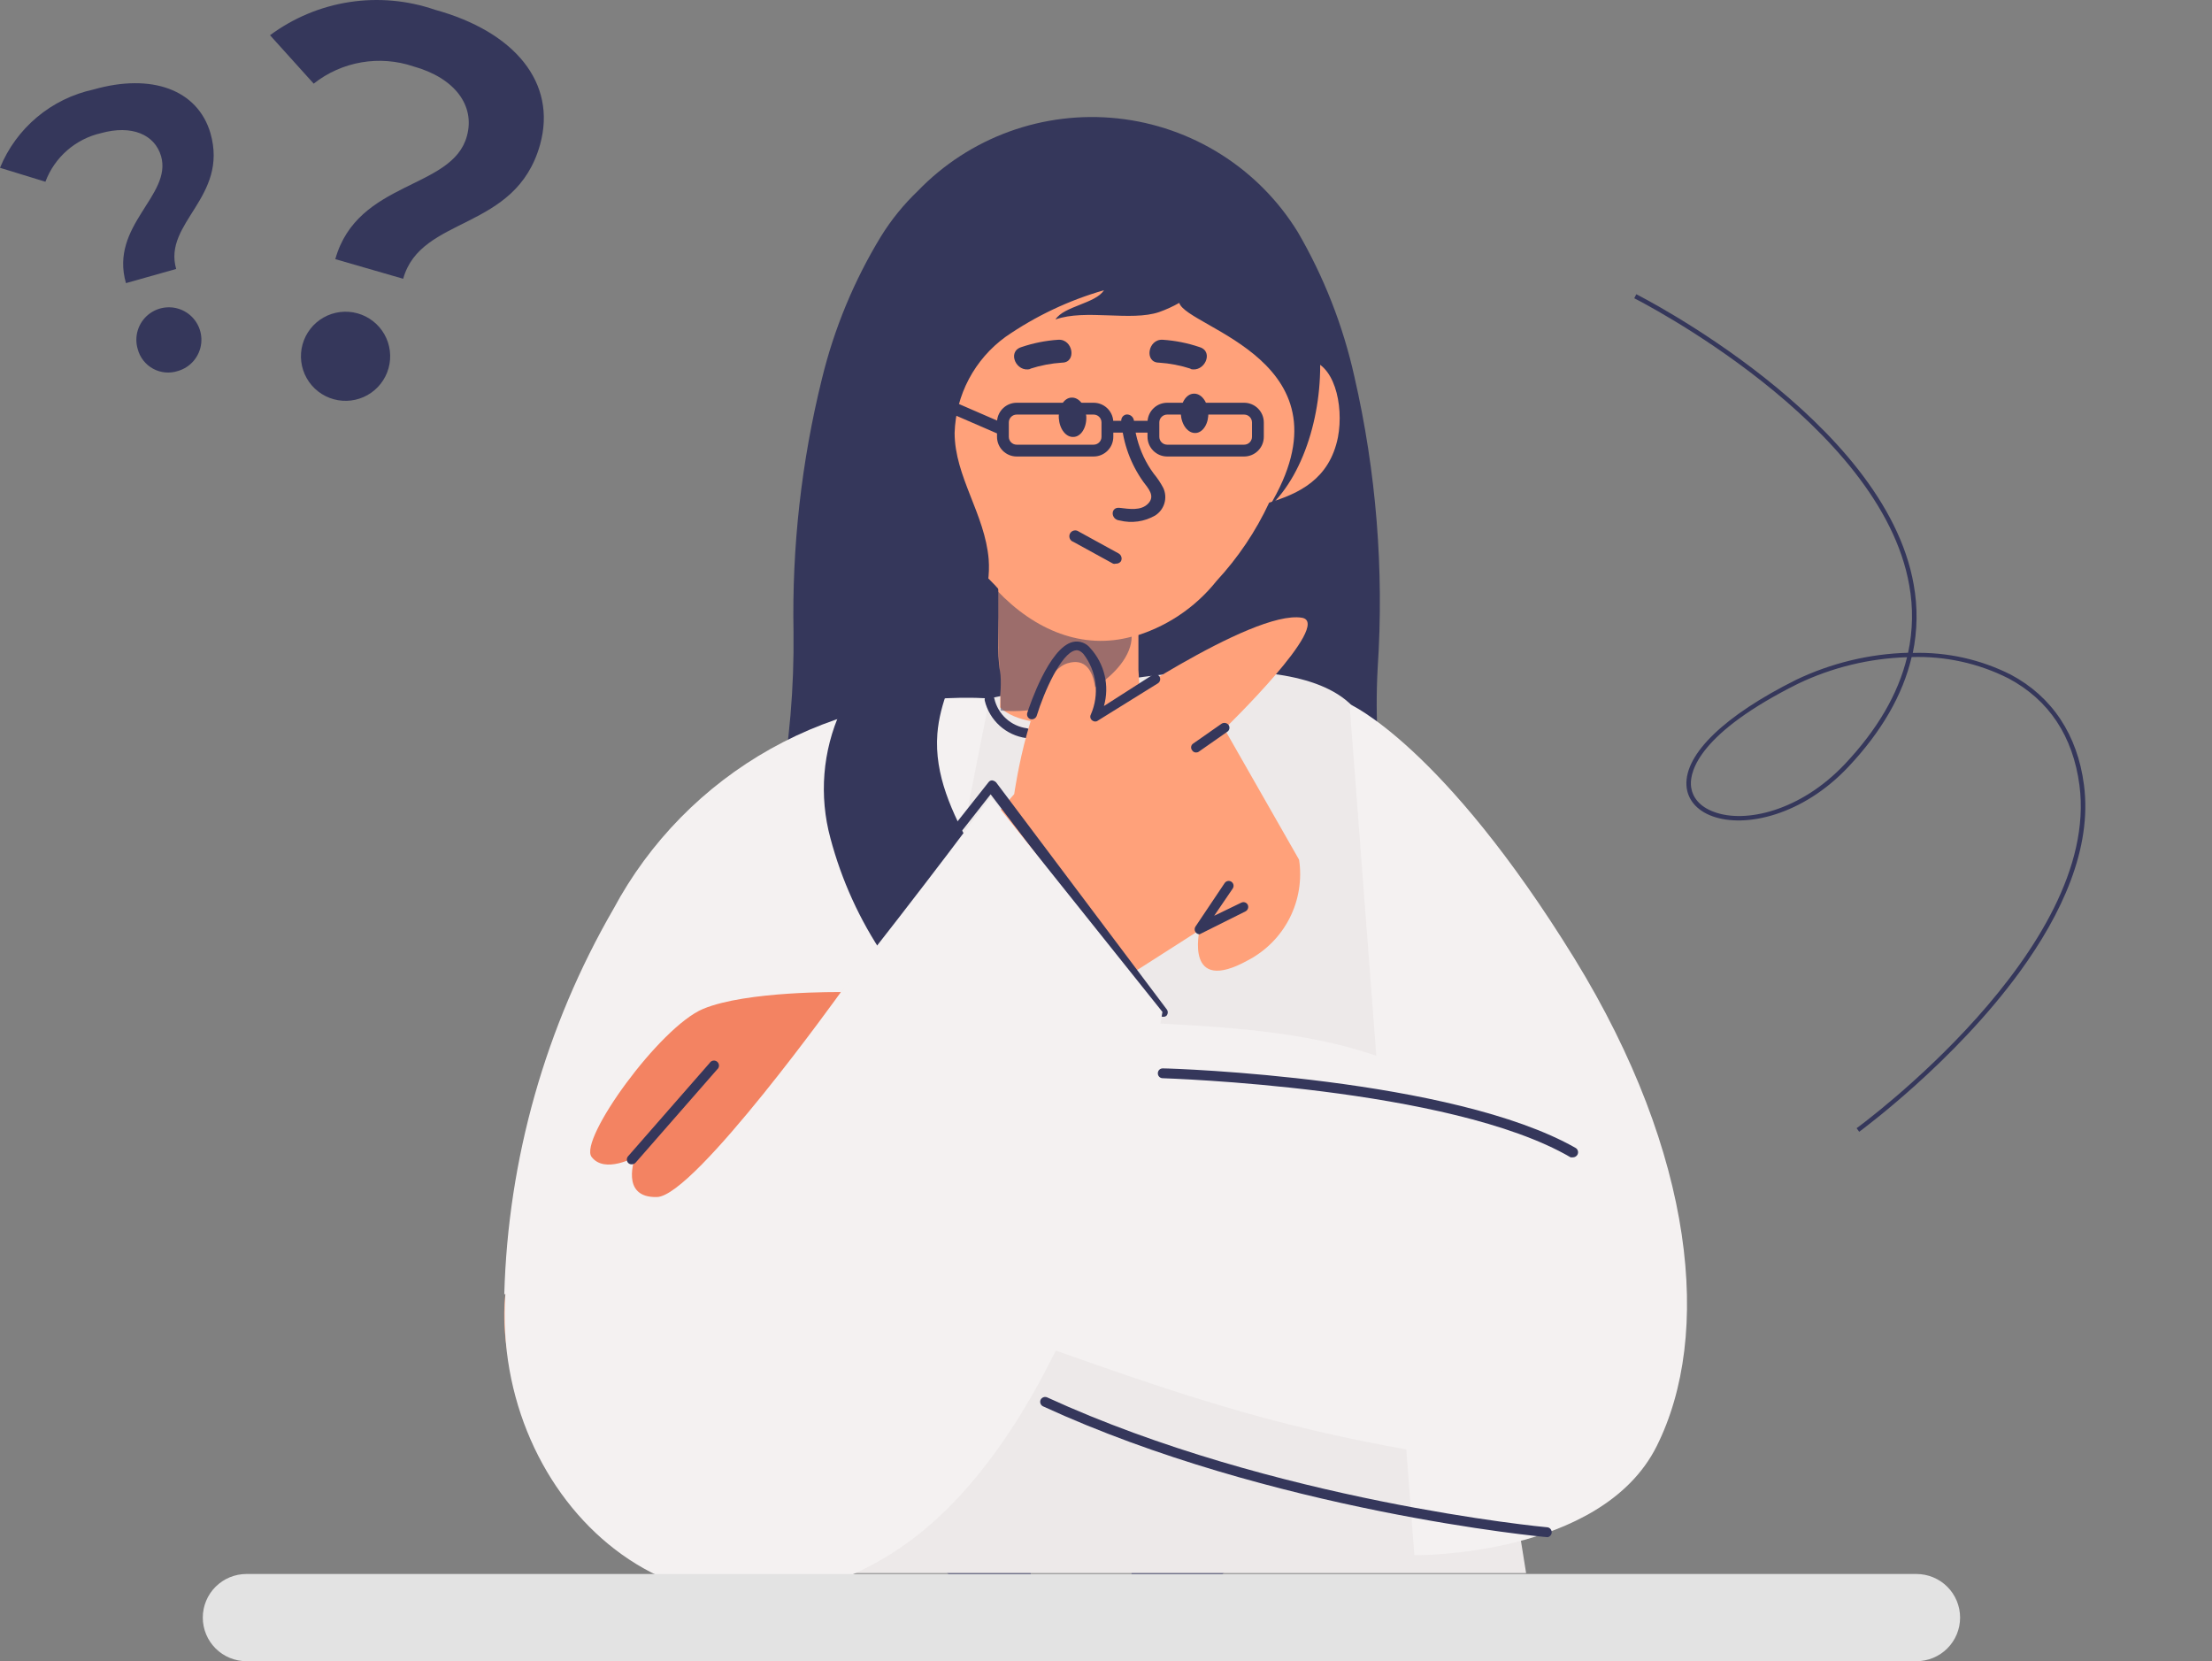 <svg width="562" height="422" viewBox="0 0 562 422" fill="none" xmlns="http://www.w3.org/2000/svg">
<rect x="0" y="0" width="562" height="422" fill="#808080" stroke="none"/>
<g clip-path="url(#clip0_298_5169)">
<path fill-rule="evenodd" clip-rule="evenodd" d="M186.41 300.151C182.649 291.227 180.711 281.642 180.711 271.96C180.711 262.277 182.649 252.692 186.41 243.768V243.214C196.795 216.895 201.957 188.81 201.607 160.523C201.197 138.885 203.621 117.286 208.817 96.275C211.914 83.522 216.965 71.322 223.792 60.108C226.412 55.868 229.561 51.978 233.165 48.533C239.666 41.785 247.628 36.614 256.44 33.415C265.253 30.217 274.682 29.076 284.004 30.082C293.326 31.087 302.294 34.211 310.22 39.214C318.145 44.218 324.818 50.967 329.726 58.945C336.375 70.357 341.22 82.724 344.091 95.611C349.67 119.874 351.669 144.821 350.025 169.662C348.637 195.063 353.135 220.442 363.17 243.824L364.668 247.534C368.277 256.501 370.058 266.097 369.905 275.76C369.753 285.423 367.671 294.958 363.78 303.806C360.342 310.619 355.627 316.434 351.745 322.915C347.406 329.326 345.088 336.888 345.089 344.626C345.047 348.357 346.227 352 348.45 355C350.673 357.999 353.816 360.191 357.402 361.242C353.635 362.486 349.59 362.626 345.747 361.644C341.903 360.662 338.422 358.601 335.716 355.703C333.722 362.72 331.009 369.513 327.618 375.974L328.839 376.916H327.175C316.732 397.044 299.591 412.908 278.7 421.778C285.164 412.825 288.408 401.954 287.907 390.929C283.472 389.208 279.378 386.714 275.816 383.562C271.717 387.694 266.728 390.838 261.23 392.756C261.402 402.426 264.474 411.821 270.048 419.729C250.711 411.159 234.69 396.54 224.402 378.079C223.127 378.079 221.796 378.079 220.52 378.079C221.493 377.444 222.42 376.741 223.293 375.974C219.271 368.618 216.142 360.809 213.975 352.712C211.197 355.516 207.675 357.469 203.824 358.342C199.973 359.215 195.952 358.972 192.234 357.642C199.167 356.755 204.214 348.946 204.768 341.026C204.753 333.35 202.456 325.852 198.168 319.481C194.397 312.945 189.738 307.019 186.41 300.151Z" fill="#35375B"/>
<path fill-rule="evenodd" clip-rule="evenodd" d="M276.758 174.258C276.758 174.258 235.327 174.258 213.031 196.413C196.392 213.029 202.327 334.878 206.542 399.624H387.739C378.532 341.69 355.404 200.234 346.197 182.899C334.605 161.464 276.758 174.258 276.758 174.258Z" fill="#EDE9E9"/>
<path fill-rule="evenodd" clip-rule="evenodd" d="M342.871 178.858C342.871 178.858 366.554 189.215 400.053 243.549C430.669 293.396 435.05 339.145 420.907 367.391C406.764 395.638 359.344 395.084 359.344 395.084L342.871 178.858Z" fill="#F4F1F1"/>
<path fill-rule="evenodd" clip-rule="evenodd" d="M251.415 177.418C232.034 176.3 212.738 180.743 195.804 190.224C178.871 199.704 165.008 213.826 155.852 230.92C138.605 260.733 129.074 294.37 128.121 328.787L224.183 314.885L251.415 177.418Z" fill="#F4F1F1"/>
<path d="M280.5 259.5L260 261L238 332.5C289.145 350.075 315.12 361.425 365 369.5L370.5 278C347.498 264.236 326.576 260.842 280.5 259.5Z" fill="#F4F1F1"/>
<path fill-rule="evenodd" clip-rule="evenodd" d="M399.663 294.006H399.053C368.438 276.116 296.114 273.956 295.393 273.901C295.228 273.901 295.065 273.868 294.913 273.803C294.761 273.738 294.624 273.643 294.51 273.524C294.396 273.405 294.308 273.264 294.25 273.11C294.192 272.956 294.166 272.791 294.173 272.627C294.173 272.462 294.206 272.299 294.271 272.147C294.336 271.996 294.431 271.859 294.55 271.745C294.669 271.631 294.81 271.543 294.965 271.485C295.119 271.427 295.284 271.401 295.449 271.408C298.444 271.408 369.159 273.845 400.329 291.624C400.612 291.797 400.816 292.072 400.899 292.393C400.982 292.713 400.936 293.053 400.773 293.341C400.66 293.537 400.498 293.701 400.304 293.817C400.11 293.933 399.89 293.998 399.663 294.006Z" fill="#35375B"/>
<path fill-rule="evenodd" clip-rule="evenodd" d="M393.119 390.487C392.287 390.487 322.904 383.896 265 357.255C264.703 357.111 264.473 356.857 264.359 356.547C264.245 356.237 264.257 355.895 264.39 355.593C264.535 355.296 264.789 355.067 265.099 354.953C265.409 354.839 265.752 354.851 266.054 354.984C323.514 381.348 392.287 387.939 393.23 387.994C393.516 388.055 393.773 388.212 393.957 388.438C394.141 388.665 394.241 388.948 394.241 389.24C394.241 389.532 394.141 389.815 393.957 390.042C393.773 390.269 393.516 390.426 393.23 390.487H393.119Z" fill="#35375B"/>
<path fill-rule="evenodd" clip-rule="evenodd" d="M260.731 187.499C258.218 187.156 255.867 186.063 253.987 184.363C252.107 182.663 250.784 180.436 250.193 177.973C250.16 177.813 250.16 177.648 250.191 177.487C250.222 177.327 250.284 177.174 250.374 177.038C250.464 176.902 250.58 176.785 250.716 176.693C250.851 176.602 251.004 176.538 251.164 176.505C251.324 176.472 251.489 176.471 251.65 176.502C251.81 176.533 251.963 176.596 252.1 176.686C252.236 176.776 252.354 176.892 252.445 177.027C252.537 177.162 252.601 177.314 252.634 177.474C253.079 179.421 254.109 181.185 255.586 182.531C257.063 183.877 258.916 184.741 260.898 185.007C261.227 185.061 261.522 185.243 261.719 185.512C261.916 185.781 261.999 186.117 261.951 186.447C261.911 186.74 261.765 187.009 261.54 187.203C261.315 187.397 261.028 187.502 260.731 187.499Z" fill="#35375B"/>
<path fill-rule="evenodd" clip-rule="evenodd" d="M331.946 91.403C329.548 91.412 327.208 92.145 325.235 93.508C321.692 79.13 314.707 65.826 304.88 54.738C301.477 50.245 296.914 46.761 291.68 44.658C289.215 43.447 286.543 42.714 283.805 42.498C282.03 42.498 280.255 42.498 278.258 42.498C276.262 42.498 274.709 42.498 272.712 42.775C269.993 43.159 267.364 44.022 264.947 45.322C259.81 47.626 255.414 51.307 252.246 55.956C242.912 67.411 236.515 80.966 233.611 95.447C231.558 94.205 229.187 93.588 226.789 93.674C220.355 94.45 218.303 105.527 220.355 113.89C223.017 124.413 231.115 127.57 238.602 129.509C242.325 136.616 247.134 143.1 252.856 148.728C258.632 155.465 266.4 160.197 275.041 162.242H275.818H277.315H278.314H281.364C282.029 162.297 282.696 162.297 283.361 162.242H284.193H285.247L286.689 161.854H287.465C296.008 159.497 303.581 154.494 309.096 147.565C314.555 141.668 319.065 134.96 322.462 127.681C329.839 125.41 337.77 121.866 339.933 111.065C341.486 102.813 338.935 91.847 331.946 91.403Z" fill="#FFA17A"/>
<path fill-rule="evenodd" clip-rule="evenodd" d="M295.56 123.968C294.877 122.667 294.059 121.442 293.119 120.312C292.132 118.977 291.278 117.549 290.568 116.048C289.183 113.101 288.338 109.931 288.072 106.687C287.979 106.257 287.728 105.877 287.369 105.621C287.01 105.365 286.569 105.251 286.131 105.303C285.925 105.342 285.729 105.422 285.555 105.539C285.38 105.657 285.232 105.808 285.118 105.984C285.004 106.16 284.926 106.357 284.891 106.564C284.855 106.77 284.862 106.982 284.911 107.186C285.364 112.649 287.279 117.891 290.457 122.362C291.733 124.078 293.563 125.962 291.733 127.9C289.903 129.839 286.852 129.285 284.467 129.008C282.082 128.731 282.138 131.999 284.467 132.22C287.532 132.986 290.775 132.529 293.508 130.946C294.635 130.226 295.464 129.123 295.841 127.841C296.219 126.558 296.119 125.182 295.56 123.968Z" fill="#35375B"/>
<path fill-rule="evenodd" clip-rule="evenodd" d="M269.01 106.231C269.103 107.582 269.543 108.83 270.241 109.716C270.939 110.602 271.841 111.06 272.76 110.994C273.21 110.985 273.653 110.841 274.063 110.569C274.473 110.298 274.841 109.905 275.143 109.415C275.446 108.925 275.678 108.349 275.823 107.722C275.969 107.095 276.025 106.43 275.99 105.77C275.885 104.412 275.433 103.164 274.727 102.279C274.021 101.394 273.113 100.939 272.188 101.007C271.743 101.025 271.305 101.177 270.901 101.453C270.497 101.73 270.136 102.124 269.839 102.613C269.542 103.101 269.315 103.674 269.172 104.296C269.03 104.918 268.975 105.576 269.01 106.231Z" fill="#35375B"/>
<path fill-rule="evenodd" clip-rule="evenodd" d="M300.007 105.191C300.099 106.552 300.545 107.81 301.253 108.703C301.961 109.597 302.877 110.059 303.811 109.994C304.258 109.965 304.697 109.805 305.101 109.523C305.506 109.24 305.867 108.842 306.164 108.351C306.46 107.86 306.686 107.287 306.828 106.665C306.97 106.044 307.025 105.386 306.99 104.733C306.897 103.392 306.456 102.154 305.758 101.274C305.06 100.395 304.158 99.941 303.238 100.006C302.79 100.025 302.35 100.176 301.944 100.449C301.537 100.722 301.172 101.112 300.871 101.596C300.569 102.08 300.337 102.647 300.189 103.265C300.04 103.882 299.978 104.537 300.007 105.191Z" fill="#35375B"/>
<path fill-rule="evenodd" clip-rule="evenodd" d="M261.73 93.675C264.354 92.825 267.075 92.304 269.828 92.124C273.599 92.124 272.656 86.087 268.885 86.309C265.672 86.518 262.502 87.151 259.456 88.192C255.796 89.355 258.236 94.727 261.786 93.73L261.73 93.675Z" fill="#35375B"/>
<path fill-rule="evenodd" clip-rule="evenodd" d="M302.549 93.675C299.925 92.825 297.205 92.304 294.452 92.124C290.68 92.124 291.623 86.087 295.395 86.309C298.607 86.518 301.777 87.151 304.823 88.192C308.484 89.355 305.988 94.727 302.438 93.73L302.549 93.675Z" fill="#35375B"/>
<path fill-rule="evenodd" clip-rule="evenodd" d="M240.781 101.393L253.332 106.84C253.571 104.301 255.708 102.314 258.31 102.314H277.856C280.479 102.314 282.629 104.333 282.84 106.901H291.564C291.774 104.333 293.925 102.314 296.547 102.314H316.093C318.855 102.314 321.093 104.553 321.093 107.314V110.965C321.093 113.727 318.855 115.965 316.093 115.965H296.547C293.786 115.965 291.547 113.727 291.547 110.965V109.901H282.856V110.965C282.856 113.727 280.618 115.965 277.856 115.965H258.31C255.549 115.965 253.31 113.727 253.31 110.965V110.101L239.587 104.144C238.827 103.815 238.478 102.931 238.808 102.171C239.138 101.411 240.021 101.063 240.781 101.393ZM277.856 105.314H258.31C257.206 105.314 256.31 106.209 256.31 107.314V110.965C256.31 112.07 257.206 112.965 258.31 112.965H277.856C278.961 112.965 279.856 112.07 279.856 110.965V107.314C279.856 106.209 278.961 105.314 277.856 105.314ZM296.547 105.314H316.093C317.198 105.314 318.093 106.209 318.093 107.314V110.965C318.093 112.07 317.198 112.965 316.093 112.965H296.547C295.442 112.965 294.547 112.07 294.547 110.965V107.314C294.547 106.209 295.442 105.314 296.547 105.314Z" fill="#35375B"/>
<path fill-rule="evenodd" clip-rule="evenodd" d="M289.573 175.699L289.24 170.16V169.274V151.883L253.633 148.726V150.553V162.627C253.633 165.231 253.633 168.166 254.077 170.548C254.52 172.929 254.077 176.806 254.077 179.686C261.564 186.942 284.969 183.619 289.573 175.699Z" fill="#FFA17A"/>
<g style="mix-blend-mode:multiply" opacity="0.49">
<path fill-rule="evenodd" clip-rule="evenodd" d="M287.518 161.742C275.095 165.12 262.948 160.191 253.242 149.944C253.686 155.483 253.63 161.022 253.797 166.56C253.963 172.099 254.241 175.754 254.241 180.517C271.6 181.958 287.518 170.88 287.518 161.742Z" fill="#35375B"/>
</g>
<path fill-rule="evenodd" clip-rule="evenodd" d="M310.536 61.327C310.886 56.985 310.146 52.624 308.383 48.64C306.621 44.656 303.891 41.173 300.442 38.507C296.118 35.551 291.245 33.49 286.111 32.443C280.977 31.397 275.685 31.387 270.547 32.415C260.526 34.058 250.991 37.888 242.622 43.632C234.253 49.376 227.255 56.893 222.128 65.647C216.928 74.714 213.657 84.756 212.521 95.144C211.386 105.532 212.409 116.042 215.528 126.017C219.466 138.202 226.621 150.719 223.071 163.07C220.438 169.192 217.264 175.068 213.587 180.628C208.99 190.762 208.068 202.179 210.98 212.918C213.809 223.601 218.421 233.731 224.624 242.881C229.687 249.502 233.451 257.019 235.717 265.036C237.325 273.233 234.496 283.147 227.064 286.304C231.865 285.912 236.531 284.522 240.762 282.224C244.994 279.925 248.697 276.768 251.634 272.956C257.631 265.043 260.316 255.114 259.122 245.263C256.349 224.216 236.549 207.49 238.157 186.388C239.377 170.769 252.355 157.476 251.191 142.079C250.248 130.614 242.539 121.032 242.539 109.955C242.69 105.178 243.933 100.499 246.173 96.275C248.412 92.051 251.59 88.395 255.461 85.585C263.095 80.296 271.545 76.292 280.475 73.733C278.367 77.111 270.27 77.776 268.162 81.155C275.761 78.441 287.408 81.709 294.507 79.272C296.273 78.646 297.98 77.867 299.61 76.945C301.606 83.37 344.923 91.733 322.349 128.897C341.706 111.174 340.985 57.782 310.536 61.327Z" fill="#35375B"/>
<path fill-rule="evenodd" clip-rule="evenodd" d="M283.469 143.188C283.254 143.264 283.019 143.264 282.804 143.188L272.71 137.649C272.503 137.581 272.313 137.468 272.155 137.319C271.996 137.17 271.872 136.988 271.791 136.786C271.71 136.584 271.674 136.366 271.686 136.149C271.698 135.932 271.757 135.72 271.859 135.528C271.961 135.335 272.104 135.168 272.278 135.037C272.452 134.906 272.653 134.814 272.866 134.768C273.079 134.722 273.299 134.723 273.512 134.771C273.724 134.819 273.924 134.913 274.096 135.046L284.19 140.585C284.532 140.772 284.787 141.086 284.901 141.458C285.015 141.83 284.979 142.232 284.8 142.579C284.649 142.785 284.448 142.95 284.215 143.057C283.981 143.163 283.725 143.209 283.469 143.188Z" fill="#35375B"/>
<path fill-rule="evenodd" clip-rule="evenodd" d="M128.396 328.787C128.396 328.787 121.019 381.404 180.642 372.763C221.573 354.984 284.579 249.197 284.579 249.197L304.767 236.293C304.767 236.293 300.885 252.908 317.08 243.936C321.631 241.553 325.326 237.814 327.652 233.239C329.978 228.663 330.819 223.478 330.058 218.403L311.09 185.171C311.09 185.171 338.822 158.309 330.779 156.925C318.023 154.82 278.256 182.291 278.256 182.291C278.256 182.291 280.475 165.676 271.212 168.5C261.95 171.325 257.679 201.732 257.679 201.732L151.468 323.082L128.396 328.787Z" fill="#FFA17A"/>
<path fill-rule="evenodd" clip-rule="evenodd" d="M304.769 237.345C304.545 237.339 304.327 237.275 304.136 237.158C303.945 237.041 303.789 236.876 303.682 236.68C303.575 236.483 303.522 236.262 303.528 236.039C303.534 235.815 303.598 235.597 303.715 235.407L311.147 224.329C311.331 224.058 311.615 223.87 311.938 223.808C312.26 223.745 312.594 223.814 312.866 223.997C313.138 224.181 313.326 224.465 313.389 224.787C313.451 225.109 313.383 225.442 313.199 225.714L308.485 232.637L315.362 229.314C315.507 229.239 315.666 229.193 315.829 229.18C315.992 229.167 316.156 229.187 316.312 229.239C316.467 229.291 316.61 229.373 316.733 229.481C316.856 229.589 316.955 229.721 317.026 229.868C317.16 230.17 317.171 230.512 317.057 230.822C316.943 231.132 316.713 231.386 316.416 231.53L305.323 237.068L304.769 237.345Z" fill="#35375B"/>
<path fill-rule="evenodd" clip-rule="evenodd" d="M303.882 191.153C303.681 191.16 303.482 191.112 303.306 191.014C303.13 190.916 302.984 190.773 302.884 190.599C302.779 190.472 302.704 190.324 302.661 190.165C302.618 190.006 302.61 189.84 302.636 189.678C302.662 189.516 302.722 189.361 302.813 189.224C302.903 189.087 303.022 188.97 303.161 188.882L310.371 183.842C310.655 183.664 310.995 183.6 311.324 183.662C311.652 183.723 311.946 183.906 312.146 184.174C312.239 184.308 312.305 184.459 312.339 184.619C312.373 184.778 312.374 184.943 312.343 185.103C312.312 185.263 312.249 185.415 312.158 185.551C312.067 185.686 311.95 185.802 311.813 185.891L304.603 190.931C304.396 191.087 304.141 191.165 303.882 191.153Z" fill="#35375B"/>
<path fill-rule="evenodd" clip-rule="evenodd" d="M278.257 183.288C277.95 183.276 277.656 183.159 277.425 182.955C277.221 182.784 277.081 182.547 277.031 182.284C276.98 182.022 277.022 181.751 277.148 181.515C278.244 179.015 278.647 176.268 278.315 173.559C277.983 170.85 276.929 168.28 275.262 166.118C274.32 165.121 273.599 165.121 273.155 165.232C269.605 166.007 265.279 175.7 263.393 181.848C263.28 182.163 263.051 182.424 262.752 182.578C262.454 182.732 262.109 182.768 261.785 182.678C261.471 182.565 261.213 182.334 261.068 182.034C260.923 181.733 260.902 181.388 261.008 181.072C261.563 179.355 266.555 164.456 272.6 163.072C273.416 162.896 274.265 162.953 275.05 163.237C275.835 163.521 276.524 164.02 277.037 164.678C278.808 166.633 280.053 169.006 280.655 171.573C281.256 174.14 281.195 176.818 280.476 179.355L292.844 171.435C293.129 171.279 293.461 171.233 293.777 171.304C294.094 171.375 294.374 171.56 294.564 171.823C294.656 171.964 294.719 172.123 294.749 172.289C294.78 172.455 294.777 172.625 294.741 172.79C294.705 172.955 294.636 173.111 294.539 173.249C294.442 173.387 294.318 173.505 294.175 173.595L278.923 183.066C278.738 183.223 278.5 183.302 278.257 183.288Z" fill="#35375B"/>
<path fill-rule="evenodd" clip-rule="evenodd" d="M295.339 258.279C295.151 258.276 294.966 258.236 294.794 258.16C294.623 258.084 294.468 257.973 294.34 257.836L251.69 201.785L223.958 237.066C223.72 237.296 223.402 237.425 223.071 237.425C222.74 237.425 222.421 237.296 222.183 237.066C221.953 236.828 221.824 236.511 221.824 236.18C221.824 235.849 221.953 235.531 222.183 235.294L251.135 198.739C251.238 198.584 251.378 198.456 251.543 198.369C251.707 198.282 251.891 198.238 252.078 198.241C252.453 198.302 252.801 198.476 253.076 198.739L296.337 256.285C296.568 256.523 296.696 256.84 296.696 257.171C296.696 257.502 296.568 257.82 296.337 258.057C296.195 258.161 296.033 258.234 295.861 258.272C295.689 258.311 295.512 258.313 295.339 258.279Z" fill="#35375B"/>
<path fill-rule="evenodd" clip-rule="evenodd" d="M251.69 202.452L295.339 257.063C295.339 257.063 278.7 362.296 226.177 394.863C173.654 427.43 124.902 381.016 128.396 328.787C129.45 312.172 161.674 313.002 178.312 295.223C190.514 282.263 202.328 266.201 213.199 252.466C234.995 224.994 251.69 202.452 251.69 202.452Z" fill="#F4F1F1"/>
<path fill-rule="evenodd" clip-rule="evenodd" d="M213.643 252.024C213.643 252.024 189.683 251.691 178.646 256.288C167.608 260.885 146.976 289.52 150.304 293.895C153.632 298.271 161.397 293.895 161.397 293.895C161.397 293.895 157.348 304.363 166.943 304.086C176.538 303.809 213.643 252.024 213.643 252.024Z" fill="#F38362"/>
<path fill-rule="evenodd" clip-rule="evenodd" d="M160.453 295.778C160.143 295.776 159.846 295.658 159.621 295.445C159.391 295.208 159.262 294.89 159.262 294.559C159.262 294.229 159.391 293.911 159.621 293.673L180.309 270.023C180.406 269.866 180.537 269.731 180.692 269.629C180.847 269.527 181.023 269.46 181.207 269.433C181.39 269.406 181.578 269.419 181.756 269.472C181.934 269.524 182.098 269.615 182.238 269.738C182.377 269.861 182.488 270.012 182.562 270.182C182.637 270.352 182.673 270.536 182.669 270.722C182.665 270.907 182.62 271.089 182.538 271.256C182.456 271.422 182.339 271.568 182.194 271.685L161.507 295.335C161.373 295.479 161.209 295.593 161.028 295.67C160.846 295.746 160.65 295.783 160.453 295.778Z" fill="#35375B"/>
<path fill-rule="evenodd" clip-rule="evenodd" d="M62.616 422C59.674 422 56.853 420.833 54.772 418.756C52.692 416.678 51.523 413.861 51.523 410.923C51.523 407.985 52.692 405.167 54.772 403.09C56.853 401.013 59.674 399.846 62.616 399.846H486.906C489.848 399.846 492.67 401.013 494.75 403.09C496.83 405.167 497.999 407.985 497.999 410.923C497.999 413.861 496.83 416.678 494.75 418.756C492.67 420.833 489.848 422 486.906 422H62.616Z" fill="#E3E3E3"/>
<path fill-rule="evenodd" clip-rule="evenodd" d="M76.869 87.487C77.671 84.593 79.591 82.136 82.207 80.656C84.823 79.176 87.921 78.794 90.818 79.595C93.716 80.395 96.177 82.312 97.659 84.925C99.141 87.537 99.523 90.63 98.722 93.524C97.92 96.418 96 98.875 93.384 100.355C92.089 101.088 90.662 101.559 89.184 101.741C87.707 101.923 86.208 101.813 84.773 101.417C83.338 101.02 81.995 100.346 80.822 99.431C79.648 98.516 78.666 97.38 77.932 96.087C76.45 93.474 76.068 90.381 76.869 87.487ZM118.633 34.538C120.74 26.84 115.582 19.806 105.045 16.87C100.789 15.432 96.242 15.08 91.815 15.844C87.388 16.608 83.223 18.465 79.698 21.246L68.606 8.95C74.532 4.553 81.443 1.664 88.74 0.535C96.036 -0.594 103.498 0.07 110.48 2.47C130.668 8.008 141.594 20.969 137.213 36.754C131.001 58.908 106.93 54.643 102.438 70.816L85.189 65.831C90.846 45.726 114.972 48.218 118.633 34.538Z" fill="#35375B"/>
<path fill-rule="evenodd" clip-rule="evenodd" d="M34.997 88.706C34.523 87.14 34.525 85.468 35.005 83.903C35.484 82.338 36.418 80.951 37.689 79.917C38.96 78.884 40.51 78.251 42.142 78.1C43.773 77.948 45.413 78.284 46.853 79.066C48.293 79.847 49.468 81.039 50.228 82.489C50.988 83.938 51.3 85.581 51.123 87.208C50.946 88.835 50.288 90.373 49.234 91.626C48.18 92.879 46.776 93.79 45.202 94.245C44.169 94.582 43.077 94.706 41.994 94.608C40.911 94.509 39.859 94.191 38.904 93.672C37.948 93.154 37.109 92.446 36.437 91.592C35.765 90.738 35.275 89.756 34.997 88.706ZM40.931 39.69C39.323 34.151 33.444 31.659 25.679 33.819C22.482 34.547 19.516 36.056 17.047 38.212C14.579 40.368 12.685 43.102 11.536 46.17L0 42.625C2.045 37.637 5.275 33.22 9.41 29.756C13.546 26.292 18.463 23.885 23.738 22.741C38.491 18.532 50.194 22.741 53.466 33.819C58.125 50.157 41.375 56.527 44.758 68.324L32.002 71.924C27.787 57.247 43.76 49.714 40.931 39.69Z" fill="#35375B"/>
<path d="M513.265 246.736C523.748 232.309 531.584 215.623 529.472 199.392C527.817 186.651 521.366 176.949 510.861 171.37C503.159 167.496 494.609 165.604 485.981 165.866C487.173 160.142 487.251 154.246 486.21 148.501C478.896 106.712 416.362 75.066 415.73 74.747L415.212 75.768C415.843 76.087 477.877 107.481 485.09 148.721C486.104 154.383 486.001 160.193 484.787 165.823C474.915 166.097 465.204 168.446 456.284 172.718C438.177 181.76 428.037 191.52 428.472 199.505C428.679 203.05 431.063 205.899 435.06 207.351C443.452 210.417 458.008 207.106 469.566 194.857C478.056 185.854 483.449 176.515 485.686 166.923C494.209 166.633 502.661 168.489 510.267 172.322C520.625 177.835 526.675 187.036 528.331 199.527C533.724 241.163 472.348 286.158 471.707 286.6L472.367 287.512C472.723 287.213 496.432 269.905 513.265 246.736ZM484.52 166.956C482.273 176.257 477.009 185.303 468.728 194.094C457.501 205.984 443.457 209.261 435.46 206.245C431.864 204.931 429.815 202.521 429.609 199.395C429.415 195.831 431.69 186.225 456.816 173.691C465.489 169.544 474.925 167.25 484.52 166.956Z" fill="#35375B"/>
</g>
<defs>
<clipPath id="clip0_298_5169">
<rect width="562" height="422" fill="white"/>
</clipPath>
</defs>
</svg>

